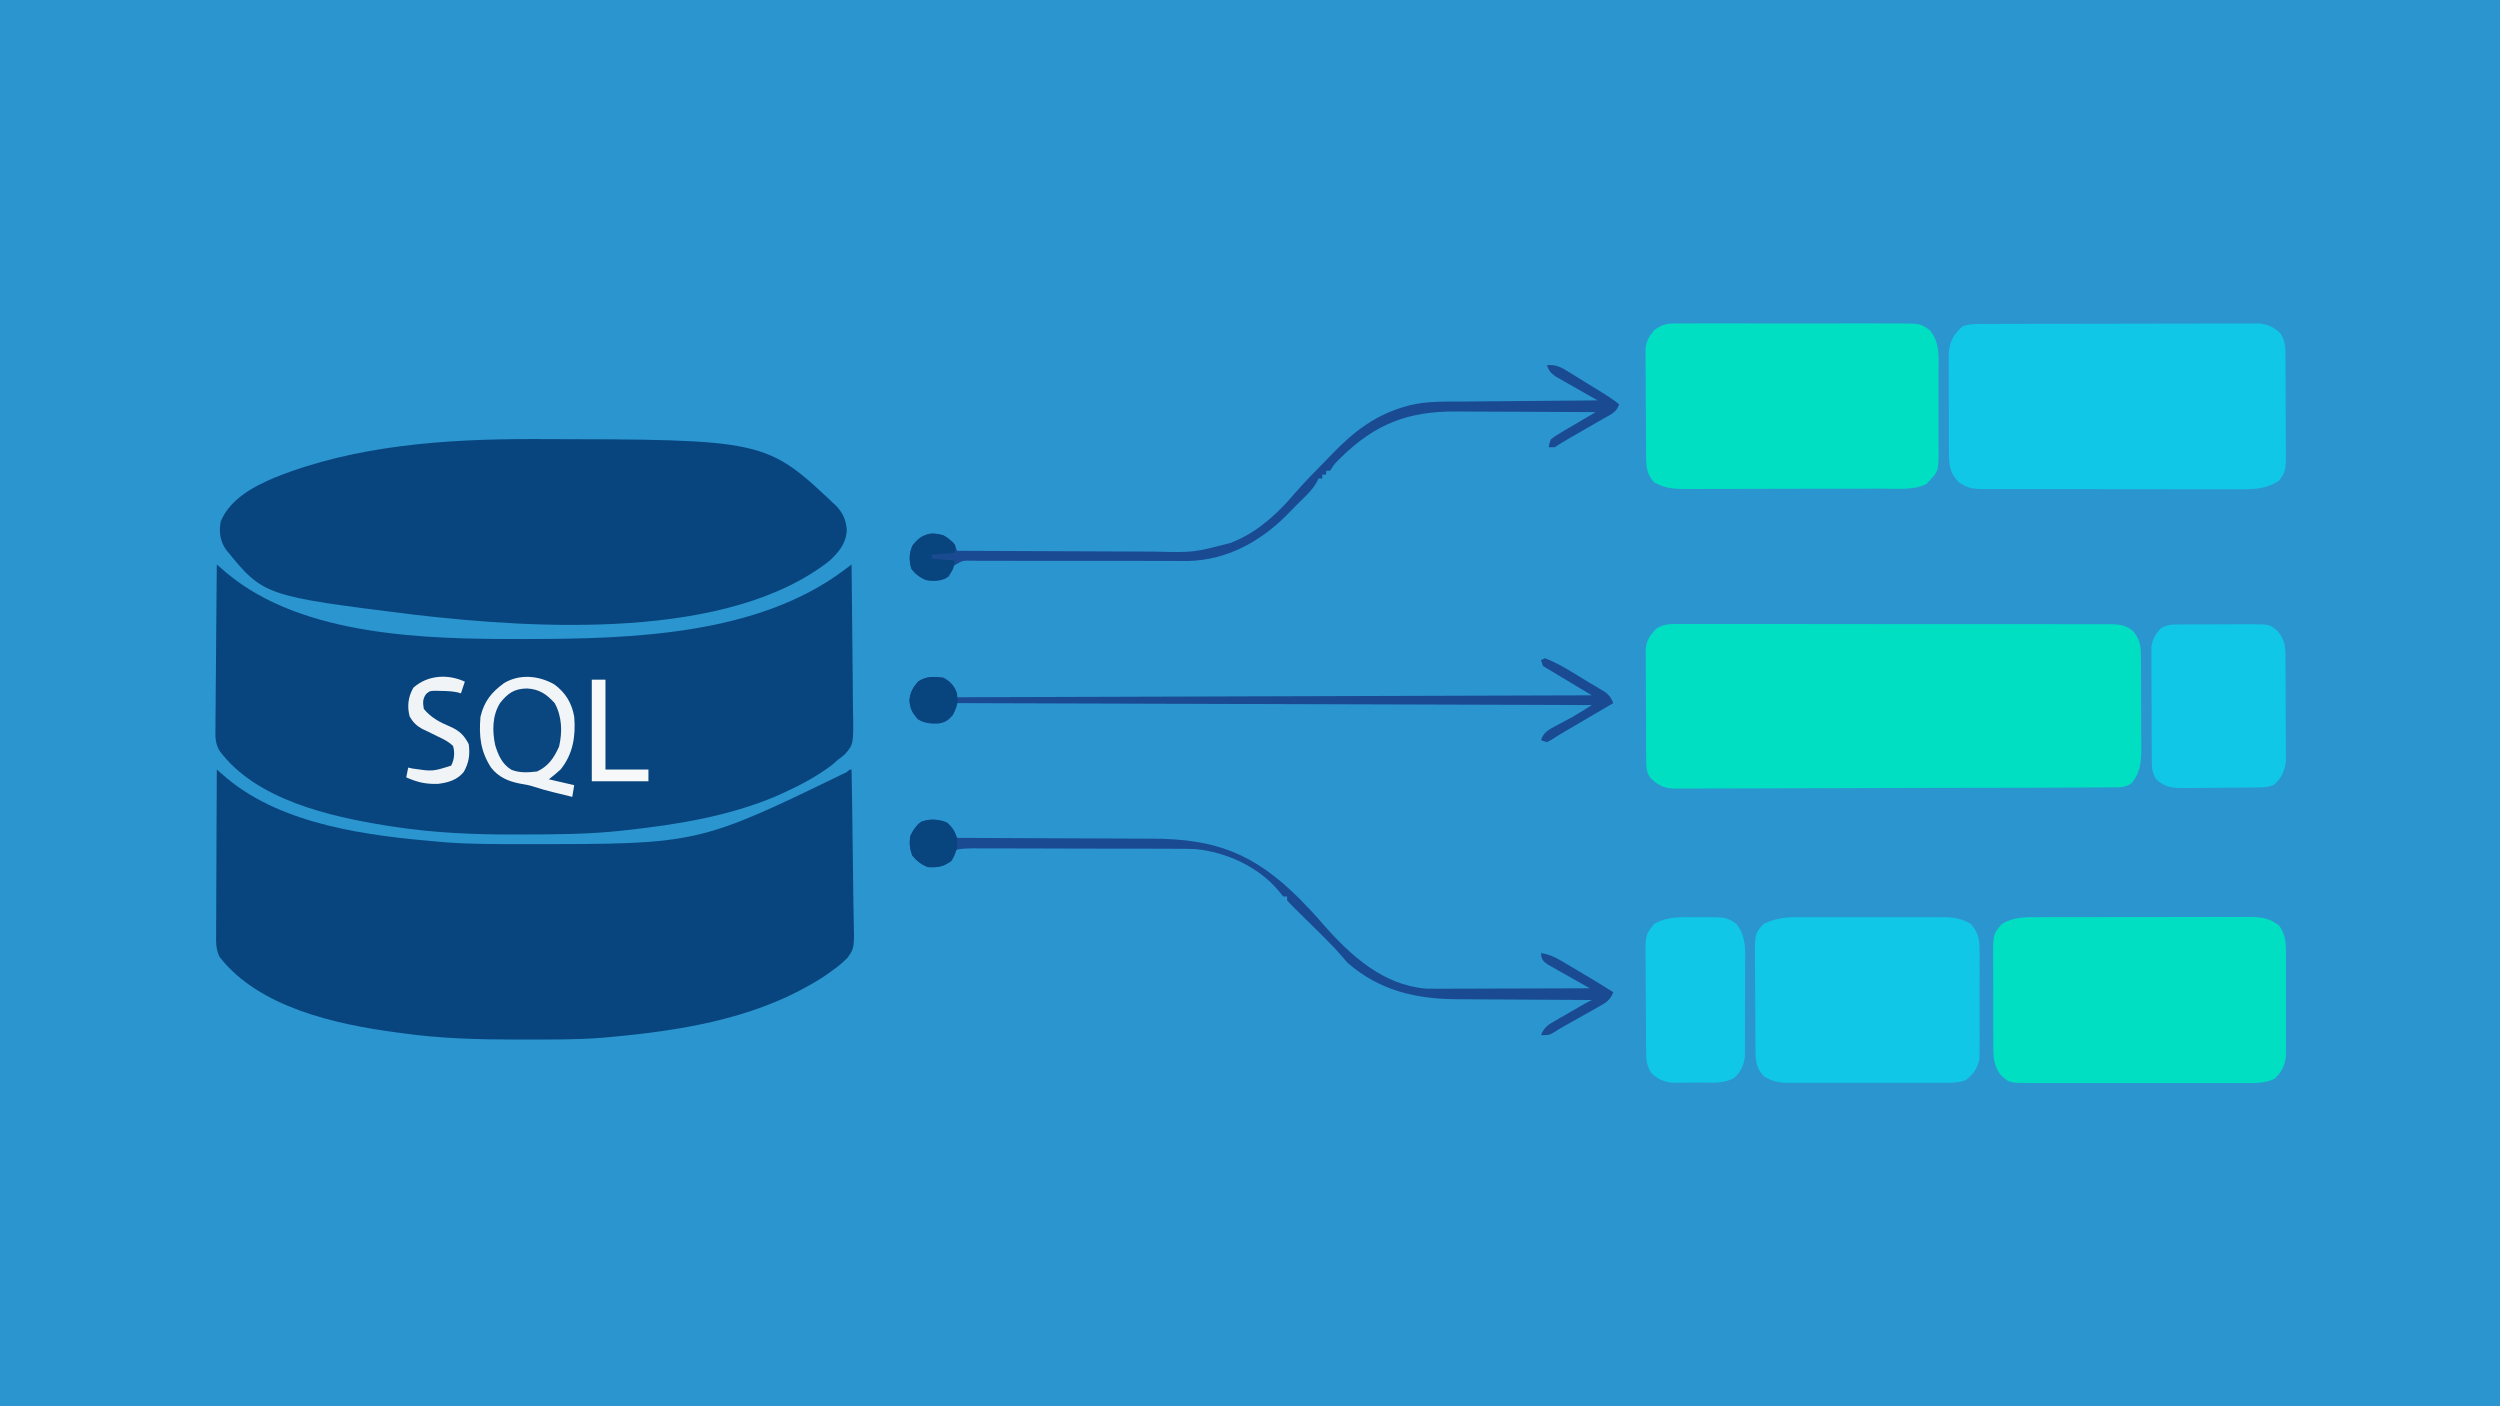 <?xml version="1.0" encoding="UTF-8"?>
<svg version="1.1" xmlns="http://www.w3.org/2000/svg" width="1280" height="720">
<rect width="100%" height="100%" fill="#333333" stroke="none"/>
<path d="M0 0 C422.4 0 844.8 0 1280 0 C1280 237.6 1280 475.2 1280 720 C857.6 720 435.2 720 0 720 C0 482.4 0 244.8 0 0 Z " fill="#2B95D0" transform="translate(0,0)"/>
<path d="M0 0 C0.706 0.613 0.706 0.613 1.426 1.239 C2.36 2.046 2.36 2.046 3.312 2.869 C3.927 3.402 4.542 3.935 5.176 4.483 C34.184 28.6 77.875 33.936 114 37 C115.136 37.096 116.273 37.193 117.444 37.292 C130.324 38.239 143.216 38.199 156.125 38.188 C157.325 38.187 158.525 38.186 159.762 38.186 C246.548 38.219 246.548 38.219 322.504 1.32 C324 0 324 0 325 0 C325.232 11.953 325.41 23.905 325.518 35.859 C325.57 41.411 325.641 46.961 325.754 52.512 C325.863 57.874 325.923 63.235 325.949 68.598 C325.967 70.639 326.003 72.679 326.057 74.719 C326.485 91.509 326.485 91.509 322.856 96.433 C320.364 98.976 317.942 101.005 315 103 C314.235 103.565 313.469 104.13 312.681 104.712 C310.698 106.142 308.673 107.393 306.562 108.625 C305.794 109.081 305.025 109.537 304.233 110.007 C273.106 127.99 236.317 133.815 201 137 C199.977 137.096 198.954 137.191 197.9 137.29 C184.483 138.369 171.014 138.243 157.562 138.25 C156.247 138.251 154.931 138.252 153.575 138.253 C133.863 138.252 114.538 137.752 95 135 C93.941 134.861 92.882 134.722 91.791 134.578 C61.05 130.462 21.58 121.892 1.393 95.933 C-0.542 91.859 -0.397 88.35 -0.341 83.895 C-0.341 82.987 -0.341 82.08 -0.342 81.144 C-0.34 78.152 -0.316 75.16 -0.293 72.168 C-0.287 70.09 -0.283 68.012 -0.28 65.934 C-0.269 60.471 -0.239 55.008 -0.206 49.545 C-0.175 43.968 -0.162 38.391 -0.146 32.814 C-0.114 21.876 -0.063 10.938 0 0 Z " fill="#08457E" transform="translate(111,394)"/>
<path d="M0 0 C0.472 0.409 0.943 0.819 1.429 1.24 C2.053 1.779 2.677 2.317 3.319 2.872 C4.243 3.671 4.243 3.671 5.186 4.487 C44.246 37.071 107.892 38.242 156.125 38.188 C157.128 38.187 158.131 38.186 159.164 38.186 C212.295 38.099 276.971 36.164 321.189 2.869 C322.262 2.062 322.262 2.062 323.356 1.239 C323.899 0.83 324.441 0.421 325 0 C325.162 11.857 325.287 23.714 325.363 35.571 C325.399 41.078 325.449 46.584 325.528 52.09 C325.604 57.407 325.646 62.723 325.664 68.04 C325.677 70.066 325.702 72.091 325.74 74.116 C326.061 91.99 326.061 91.99 321.629 97.152 C319.775 98.744 319.775 98.744 318 100 C317.094 100.815 316.188 101.629 315.254 102.469 C307.313 108.462 299.049 112.918 290 117 C288.818 117.535 287.636 118.07 286.418 118.621 C262.342 128.841 235.853 133.184 210 136 C208.615 136.159 208.615 136.159 207.203 136.321 C190.319 138.178 173.402 138.209 156.438 138.25 C154.771 138.258 154.771 138.258 153.071 138.266 C132.112 138.343 111.115 137.459 90.375 134.25 C89.272 134.082 88.169 133.913 87.033 133.74 C57.879 129.062 19.94 120.526 1.297 95.277 C-0.891 91.436 -0.792 87.887 -0.681 83.555 C-0.682 82.646 -0.683 81.738 -0.684 80.802 C-0.68 77.826 -0.633 74.851 -0.586 71.875 C-0.575 69.801 -0.566 67.728 -0.56 65.654 C-0.537 60.215 -0.479 54.778 -0.412 49.339 C-0.35 43.782 -0.323 38.225 -0.293 32.668 C-0.229 21.778 -0.126 10.889 0 0 Z " fill="#08457E" transform="translate(111,289)"/>
<path d="M0 0 C0.958 0.001 1.917 0.001 2.904 0.002 C119.949 0.201 119.949 0.201 155.934 34.254 C159.482 38.031 160.889 41.402 161.312 46.5 C161.016 53.293 157.366 57.752 152.535 62.25 C100.488 103.31 1.906 97.096 -60.117 89.922 C-137.262 80.299 -137.262 80.299 -156.613 56.512 C-159.676 51.933 -160.155 47.484 -159.25 42.188 C-154.46 30.613 -142.34 24.201 -131.297 19.582 C-90.186 3.132 -43.873 -0.052 0 0 Z " fill="#08457E" transform="translate(272.25,224.812)"/>
<path d="M0 0 C1.447 -0.008 1.447 -0.008 2.923 -0.017 C6.157 -0.03 9.391 -0.015 12.625 -0.001 C14.943 -0.004 17.261 -0.01 19.578 -0.017 C25.876 -0.031 32.173 -0.02 38.47 -0.003 C45.056 0.011 51.641 0.004 58.227 0.001 C69.286 -0.003 80.346 0.011 91.406 0.035 C102.784 0.059 114.162 0.066 125.54 0.055 C139.253 0.043 152.966 0.045 166.678 0.061 C171.916 0.067 177.153 0.066 182.391 0.062 C188.557 0.057 194.722 0.067 200.888 0.089 C203.153 0.094 205.418 0.095 207.684 0.09 C210.771 0.084 213.858 0.096 216.946 0.114 C217.846 0.108 218.746 0.102 219.674 0.095 C224.441 0.144 227.595 0.419 231.473 3.501 C235.084 7.629 235.6 11.043 235.634 16.422 C235.644 17.641 235.653 18.859 235.663 20.114 C235.67 22.093 235.67 22.093 235.676 24.111 C235.682 25.48 235.688 26.849 235.693 28.218 C235.704 31.089 235.71 33.961 235.713 36.832 C235.719 40.498 235.743 44.164 235.771 47.83 C235.79 50.66 235.795 53.489 235.796 56.319 C235.801 58.323 235.82 60.328 235.838 62.332 C235.82 69.707 235.727 75.434 230.973 81.376 C228.261 83.41 225.7 83.628 222.438 83.641 C221.614 83.647 220.79 83.652 219.941 83.658 C218.584 83.66 218.584 83.66 217.2 83.662 C216.238 83.667 215.277 83.672 214.287 83.677 C211.051 83.693 207.815 83.702 204.579 83.71 C202.265 83.719 199.951 83.729 197.637 83.74 C190.025 83.771 182.413 83.791 174.801 83.81 C172.86 83.815 172.86 83.815 170.879 83.82 C158.679 83.851 146.478 83.877 134.277 83.894 C131.452 83.898 128.627 83.902 125.801 83.906 C125.099 83.907 124.397 83.908 123.673 83.909 C112.297 83.926 100.921 83.967 89.544 84.018 C77.863 84.07 66.182 84.099 54.501 84.106 C47.943 84.111 41.386 84.126 34.828 84.166 C28.658 84.203 22.49 84.211 16.321 84.198 C14.056 84.198 11.792 84.209 9.528 84.23 C6.436 84.258 3.346 84.248 0.254 84.229 C-0.642 84.246 -1.538 84.263 -2.461 84.28 C-8.119 84.195 -11.102 82.963 -15.242 79.081 C-17.934 75.771 -17.664 72.351 -17.688 68.273 C-17.698 66.988 -17.707 65.703 -17.717 64.379 C-17.722 62.975 -17.726 61.57 -17.73 60.165 C-17.736 58.724 -17.742 57.283 -17.747 55.842 C-17.758 52.821 -17.764 49.8 -17.767 46.779 C-17.773 42.913 -17.797 39.047 -17.825 35.181 C-17.844 32.204 -17.849 29.228 -17.851 26.251 C-17.854 24.826 -17.862 23.401 -17.875 21.976 C-17.892 19.98 -17.888 17.984 -17.884 15.988 C-17.887 14.853 -17.891 13.719 -17.895 12.55 C-17.349 8.027 -15.608 5.635 -12.511 2.386 C-8.31 -0.268 -4.875 -0.052 0 0 Z " fill="#00DFC2" transform="translate(860.527,319.499)"/>
<path d="M0 0 C1.274 -0.006 2.549 -0.011 3.862 -0.017 C5.277 -0.019 6.692 -0.02 8.108 -0.021 C9.596 -0.025 11.084 -0.03 12.572 -0.036 C16.618 -0.049 20.663 -0.055 24.709 -0.06 C27.237 -0.063 29.764 -0.067 32.292 -0.071 C40.2 -0.085 48.109 -0.095 56.018 -0.098 C65.147 -0.103 74.275 -0.12 83.404 -0.149 C90.46 -0.171 97.517 -0.181 104.574 -0.182 C108.788 -0.184 113.002 -0.189 117.217 -0.207 C121.182 -0.224 125.147 -0.226 129.112 -0.217 C130.566 -0.216 132.02 -0.221 133.473 -0.231 C135.461 -0.243 137.449 -0.236 139.437 -0.227 C141.104 -0.229 141.104 -0.229 142.805 -0.231 C147.276 0.304 150.683 1.788 153.722 5.14 C155.93 8.859 156.044 11.917 156.07 16.153 C156.08 17.392 156.089 18.63 156.099 19.906 C156.104 21.26 156.108 22.614 156.112 23.969 C156.118 25.36 156.124 26.751 156.13 28.143 C156.14 31.061 156.146 33.98 156.149 36.899 C156.155 40.625 156.179 44.352 156.207 48.078 C156.226 50.954 156.231 53.83 156.233 56.706 C156.236 58.079 156.244 59.452 156.257 60.825 C156.384 75.132 156.384 75.132 152.909 80.14 C145.713 84.94 138.86 84.705 130.434 84.642 C128.976 84.646 127.519 84.651 126.061 84.659 C122.121 84.672 118.181 84.661 114.241 84.645 C110.108 84.631 105.976 84.637 101.843 84.641 C94.905 84.644 87.968 84.63 81.03 84.607 C73.02 84.58 65.01 84.579 56.999 84.59 C49.278 84.601 41.558 84.595 33.837 84.581 C30.558 84.575 27.278 84.575 23.999 84.58 C20.135 84.585 16.272 84.574 12.408 84.553 C10.994 84.547 9.579 84.547 8.165 84.552 C-5.251 84.593 -5.251 84.593 -11.091 81.14 C-15.701 76.409 -16.213 72.693 -16.236 66.274 C-16.243 65.092 -16.249 63.911 -16.255 62.693 C-16.257 61.42 -16.258 60.147 -16.259 58.836 C-16.262 57.524 -16.266 56.212 -16.269 54.86 C-16.275 52.085 -16.277 49.309 -16.276 46.534 C-16.276 42.987 -16.29 39.441 -16.307 35.895 C-16.321 32.5 -16.32 29.106 -16.321 25.711 C-16.329 24.442 -16.336 23.173 -16.343 21.866 C-16.34 20.678 -16.337 19.49 -16.334 18.266 C-16.336 16.705 -16.336 16.705 -16.338 15.113 C-15.816 8.832 -13.874 5.224 -9.091 1.14 C-5.826 0.052 -3.436 0.009 0 0 Z " fill="#10C7E7" transform="translate(1014.091,165.86)"/>
<path d="M0 0 C1.857 -0.01 1.857 -0.01 3.752 -0.021 C7.133 -0.036 10.512 -0.038 13.893 -0.032 C16.721 -0.029 19.549 -0.035 22.377 -0.041 C29.05 -0.055 35.724 -0.053 42.397 -0.042 C49.27 -0.031 56.143 -0.045 63.016 -0.071 C68.929 -0.094 74.843 -0.1 80.756 -0.094 C84.283 -0.091 87.809 -0.093 91.335 -0.111 C95.268 -0.129 99.2 -0.115 103.133 -0.098 C104.294 -0.107 105.454 -0.117 106.65 -0.127 C113.132 -0.068 117.436 0.273 122.566 4.404 C125.371 8.577 125.944 11.894 125.955 16.865 C125.964 18.126 125.974 19.388 125.983 20.688 C125.978 22.052 125.972 23.415 125.965 24.779 C125.967 26.191 125.97 27.603 125.974 29.015 C125.978 31.967 125.972 34.919 125.958 37.871 C125.94 41.644 125.95 45.416 125.968 49.188 C125.979 52.102 125.976 55.015 125.968 57.929 C125.966 59.319 125.968 60.71 125.975 62.101 C125.983 64.048 125.969 65.996 125.955 67.943 C125.952 69.049 125.95 70.154 125.947 71.293 C125.339 76.259 123.739 79.259 120.167 82.747 C114.797 85.219 109.801 84.961 103.955 84.922 C102.686 84.929 101.417 84.936 100.11 84.943 C96.641 84.961 93.172 84.954 89.703 84.941 C86.066 84.931 82.43 84.941 78.793 84.947 C72.687 84.954 66.58 84.945 60.474 84.926 C53.422 84.904 46.371 84.911 39.319 84.933 C33.256 84.951 27.193 84.954 21.13 84.943 C17.513 84.937 13.896 84.936 10.278 84.949 C6.244 84.963 2.211 84.944 -1.822 84.922 C-3.613 84.934 -3.613 84.934 -5.44 84.946 C-15.891 84.839 -15.891 84.839 -20.434 80.404 C-23.165 76.2 -23.813 72.925 -23.838 67.959 C-23.85 66.701 -23.863 65.442 -23.876 64.146 C-23.874 62.785 -23.871 61.425 -23.867 60.064 C-23.872 58.655 -23.877 57.245 -23.883 55.836 C-23.892 52.888 -23.89 49.94 -23.88 46.992 C-23.868 43.228 -23.888 39.465 -23.918 35.702 C-23.936 32.793 -23.936 29.884 -23.93 26.974 C-23.93 25.587 -23.936 24.2 -23.948 22.813 C-24.057 8.75 -24.057 8.75 -19.434 3.404 C-13.121 -0.218 -7.15 -0.028 0 0 Z " fill="#00DFC2" transform="translate(1044.434,469.596)"/>
<path d="M0 0 C1.092 -0.008 2.184 -0.017 3.309 -0.026 C4.497 -0.02 5.686 -0.013 6.91 -0.007 C8.169 -0.012 9.428 -0.018 10.725 -0.023 C14.171 -0.037 17.618 -0.032 21.064 -0.022 C24.675 -0.014 28.287 -0.021 31.898 -0.026 C37.963 -0.032 44.028 -0.024 50.093 -0.01 C57.098 0.006 64.102 0.001 71.107 -0.016 C77.127 -0.029 83.148 -0.031 89.168 -0.023 C92.761 -0.019 96.354 -0.018 99.947 -0.028 C103.954 -0.038 107.961 -0.024 111.968 -0.007 C113.155 -0.013 114.341 -0.019 115.563 -0.026 C125.737 0.053 125.737 0.053 130.504 3.381 C135.835 9.716 135.089 16.922 135.035 24.854 C135.038 26.264 135.042 27.675 135.047 29.085 C135.053 32.031 135.044 34.977 135.025 37.923 C135.002 41.688 135.016 45.452 135.04 49.217 C135.054 52.126 135.049 55.035 135.039 57.945 C135.036 59.332 135.04 60.72 135.049 62.108 C135.119 75.443 135.119 75.443 130.504 80.381 C129.947 80.979 129.39 81.577 128.816 82.193 C122.178 85.602 112.785 84.535 105.486 84.542 C104.315 84.547 103.145 84.552 101.94 84.557 C98.094 84.572 94.248 84.579 90.402 84.584 C88.398 84.588 86.393 84.593 84.389 84.597 C78.812 84.609 73.236 84.616 67.659 84.62 C60.467 84.624 53.276 84.642 46.084 84.671 C40.506 84.692 34.928 84.703 29.349 84.704 C26.025 84.705 22.702 84.712 19.378 84.729 C15.673 84.746 11.968 84.744 8.263 84.737 C7.171 84.747 6.079 84.756 4.954 84.765 C-0.977 84.733 -5.277 84.283 -10.496 81.381 C-14.3 77.324 -14.626 73.572 -14.673 68.169 C-14.686 66.887 -14.699 65.605 -14.712 64.285 C-14.72 62.883 -14.728 61.482 -14.734 60.08 C-14.739 59.373 -14.743 58.666 -14.747 57.938 C-14.768 54.196 -14.782 50.455 -14.791 46.713 C-14.802 42.856 -14.837 39 -14.877 35.143 C-14.903 32.17 -14.911 29.198 -14.915 26.225 C-14.92 24.804 -14.931 23.383 -14.95 21.961 C-14.974 19.968 -14.971 17.975 -14.966 15.981 C-14.975 14.283 -14.975 14.283 -14.984 12.55 C-14.371 8.567 -13.046 6.48 -10.496 3.381 C-6.89 0.794 -4.416 0.005 0 0 Z " fill="#00DFC2" transform="translate(857.496,165.619)"/>
<path d="M0 0 C1.316 -0.008 1.316 -0.008 2.659 -0.016 C5.537 -0.029 8.413 -0.02 11.291 -0.01 C13.303 -0.012 15.315 -0.015 17.327 -0.019 C21.534 -0.023 25.741 -0.017 29.948 -0.003 C35.33 0.014 40.712 0.004 46.094 -0.014 C50.246 -0.025 54.397 -0.021 58.548 -0.013 C60.532 -0.011 62.517 -0.014 64.501 -0.021 C67.277 -0.028 70.052 -0.017 72.828 0 C73.641 -0.006 74.454 -0.012 75.292 -0.018 C80.425 0.038 84.309 0.751 88.849 3.388 C92.466 7.557 93.352 10.576 93.367 16.033 C93.38 17.334 93.392 18.636 93.405 19.977 C93.398 21.385 93.39 22.793 93.381 24.201 C93.383 25.657 93.387 27.114 93.392 28.571 C93.398 31.617 93.39 34.663 93.371 37.709 C93.348 41.603 93.361 45.496 93.385 49.39 C93.4 52.396 93.395 55.402 93.385 58.409 C93.382 59.844 93.385 61.279 93.395 62.714 C93.405 64.724 93.386 66.734 93.367 68.744 C93.364 69.885 93.361 71.026 93.357 72.201 C92.579 77.083 90.403 80.067 86.674 83.239 C82.638 84.881 78.975 84.807 74.656 84.776 C73.739 84.782 72.821 84.787 71.875 84.792 C68.847 84.805 65.819 84.797 62.791 84.787 C60.682 84.789 58.574 84.792 56.466 84.795 C52.048 84.8 47.631 84.793 43.213 84.779 C37.556 84.762 31.9 84.772 26.242 84.79 C21.889 84.801 17.535 84.797 13.181 84.79 C11.096 84.788 9.01 84.79 6.925 84.797 C4.007 84.805 1.09 84.793 -1.828 84.776 C-2.687 84.782 -3.546 84.789 -4.431 84.795 C-9.415 84.742 -12.821 84.127 -17.151 81.388 C-20.869 77.285 -21.28 73.688 -21.328 68.284 C-21.34 67.025 -21.353 65.767 -21.367 64.47 C-21.375 63.094 -21.382 61.718 -21.389 60.341 C-21.393 59.647 -21.397 58.952 -21.401 58.236 C-21.422 54.559 -21.436 50.881 -21.446 47.203 C-21.457 43.415 -21.491 39.629 -21.531 35.841 C-21.557 32.919 -21.565 29.997 -21.569 27.075 C-21.574 25.68 -21.586 24.284 -21.604 22.889 C-21.783 8.588 -21.783 8.588 -17.151 3.388 C-11.259 0.676 -6.432 -0.048 0 0 Z " fill="#10C7E7" transform="translate(920.151,469.612)"/>
<path d="M0 0 C1.507 -0.014 1.507 -0.014 3.044 -0.029 C4.124 -0.028 5.203 -0.027 6.315 -0.026 C7.429 -0.03 8.544 -0.035 9.692 -0.039 C12.048 -0.045 14.404 -0.045 16.76 -0.041 C20.364 -0.038 23.967 -0.061 27.571 -0.087 C29.86 -0.089 32.15 -0.09 34.44 -0.089 C36.056 -0.102 36.056 -0.102 37.704 -0.117 C47.011 -0.059 47.011 -0.059 50.944 3.275 C54.585 7.437 55.071 10.881 55.105 16.303 C55.114 17.545 55.124 18.787 55.134 20.066 C55.139 21.423 55.143 22.781 55.147 24.138 C55.152 25.532 55.158 26.926 55.164 28.319 C55.175 31.242 55.18 34.165 55.184 37.088 C55.189 40.824 55.213 44.559 55.242 48.295 C55.26 51.175 55.266 54.055 55.267 56.935 C55.27 58.311 55.278 59.688 55.291 61.065 C55.309 62.996 55.305 64.927 55.3 66.858 C55.306 68.503 55.306 68.503 55.311 70.182 C54.741 74.983 52.784 79.234 48.944 82.275 C46.016 83.251 44.069 83.418 41.017 83.452 C39.514 83.471 39.514 83.471 37.982 83.491 C36.901 83.498 35.819 83.505 34.705 83.513 C33.035 83.525 33.035 83.525 31.331 83.537 C28.973 83.551 26.615 83.562 24.257 83.57 C20.656 83.587 17.055 83.631 13.453 83.675 C11.162 83.685 8.871 83.694 6.58 83.7 C5.505 83.718 4.43 83.735 3.322 83.753 C-2.761 83.736 -6.512 83.489 -11.056 79.275 C-13.315 75.818 -13.32 72.838 -13.347 68.765 C-13.354 68.121 -13.36 67.477 -13.367 66.813 C-13.386 64.688 -13.39 62.563 -13.392 60.439 C-13.399 58.957 -13.405 57.475 -13.413 55.993 C-13.424 52.887 -13.428 49.782 -13.427 46.677 C-13.427 42.707 -13.454 38.737 -13.489 34.767 C-13.511 31.706 -13.515 28.645 -13.514 25.584 C-13.516 24.121 -13.525 22.658 -13.54 21.195 C-13.56 19.144 -13.554 17.094 -13.542 15.043 C-13.545 13.878 -13.548 12.713 -13.551 11.513 C-12.941 7.517 -11.609 5.382 -9.056 2.275 C-6.077 0.183 -3.593 0.019 0 0 Z " fill="#10C7E7" transform="translate(1115.056,319.725)"/>
<path d="M0 0 C1.193 -0.012 2.386 -0.023 3.615 -0.035 C15.312 0.004 15.312 0.004 20.438 3.375 C25.616 9.912 25.006 16.818 24.934 24.848 C24.934 26.258 24.935 27.669 24.938 29.079 C24.939 32.025 24.927 34.971 24.904 37.917 C24.876 41.682 24.878 45.446 24.891 49.211 C24.898 52.12 24.89 55.029 24.878 57.939 C24.873 59.326 24.873 60.714 24.877 62.102 C24.88 64.045 24.861 65.987 24.842 67.93 C24.836 69.032 24.831 70.135 24.825 71.271 C24.268 75.734 22.788 79.151 19.438 82.188 C14.001 85.415 7.849 84.598 1.723 84.615 C-0.357 84.625 -2.437 84.656 -4.518 84.688 C-5.852 84.694 -7.186 84.699 -8.52 84.703 C-9.726 84.712 -10.932 84.722 -12.175 84.731 C-16.804 84.244 -20.228 82.848 -23.375 79.375 C-25.597 75.633 -25.702 72.535 -25.74 68.271 C-25.752 67.012 -25.765 65.753 -25.778 64.457 C-25.787 63.081 -25.794 61.704 -25.801 60.328 C-25.805 59.634 -25.809 58.939 -25.813 58.223 C-25.834 54.545 -25.848 50.867 -25.858 47.189 C-25.869 43.402 -25.903 39.615 -25.943 35.828 C-25.969 32.906 -25.977 29.984 -25.981 27.062 C-25.986 25.667 -25.997 24.271 -26.016 22.876 C-26.188 9.106 -26.188 9.106 -21.562 3.375 C-14.739 -0.464 -7.674 -0.075 0 0 Z " fill="#10C7E7" transform="translate(868.562,469.625)"/>
<path d="M0 0 C2.682 2.299 3.69 4.708 5.188 7.875 C5.812 7.876 6.436 7.878 7.079 7.879 C22.34 7.917 37.601 7.976 52.861 8.059 C60.242 8.099 67.622 8.131 75.002 8.146 C81.442 8.159 87.882 8.186 94.322 8.23 C97.725 8.252 101.128 8.268 104.532 8.267 C137.483 8.288 157.166 15.7 180.681 39.177 C184.764 43.303 188.676 47.521 192.469 51.915 C206.494 67.918 223.114 83.214 245.382 85.057 C247.625 85.118 249.86 85.123 252.104 85.102 C252.944 85.102 253.784 85.103 254.65 85.103 C257.393 85.102 260.136 85.086 262.879 85.07 C264.794 85.067 266.709 85.064 268.625 85.062 C273.64 85.054 278.656 85.035 283.672 85.012 C288.8 84.992 293.928 84.983 299.057 84.973 C309.1 84.951 319.144 84.917 329.188 84.875 C328.105 84.27 328.105 84.27 327 83.653 C323.742 81.824 320.496 79.975 317.25 78.125 C316.114 77.491 314.977 76.857 313.807 76.203 C312.727 75.584 311.647 74.966 310.535 74.328 C309.035 73.48 309.035 73.48 307.504 72.614 C305.188 70.875 305.188 70.875 304.353 68.659 C304.299 68.07 304.244 67.482 304.188 66.875 C308.25 67.465 311.123 68.775 314.645 70.859 C315.675 71.465 316.706 72.071 317.768 72.695 C319.368 73.651 319.368 73.651 321 74.625 C322.055 75.246 323.11 75.868 324.197 76.508 C329.913 79.884 335.577 83.328 341.188 86.875 C339.682 91.033 337.253 92.321 333.48 94.441 C332.336 95.092 331.192 95.742 330.014 96.412 C328.801 97.088 327.588 97.763 326.375 98.438 C325.173 99.116 323.972 99.795 322.771 100.475 C320.554 101.728 318.334 102.978 316.11 104.221 C314.226 105.287 312.37 106.408 310.556 107.59 C308.188 108.875 308.188 108.875 304.188 108.875 C305.664 105.03 307.603 103.704 311.125 101.676 C312.102 101.107 313.079 100.538 314.086 99.951 C315.109 99.369 316.133 98.787 317.188 98.188 C318.211 97.594 319.235 97 320.289 96.389 C327.48 92.229 327.48 92.229 330.188 90.875 C328.625 90.87 328.625 90.87 327.03 90.864 C317.146 90.827 307.262 90.769 297.377 90.691 C292.298 90.652 287.218 90.62 282.138 90.604 C277.223 90.589 272.308 90.554 267.393 90.507 C265.531 90.492 263.668 90.484 261.806 90.483 C240.556 90.464 221.715 86.249 205.188 71.875 C204.156 70.728 203.142 69.564 202.141 68.391 C199.005 64.72 195.685 61.304 192.254 57.914 C191.727 57.393 191.2 56.872 190.658 56.335 C188.461 54.166 186.261 52.001 184.057 49.84 C182.431 48.244 180.811 46.642 179.191 45.039 C178.437 44.305 178.437 44.305 177.667 43.556 C176.469 42.366 175.323 41.125 174.188 39.875 C174.188 39.215 174.188 38.555 174.188 37.875 C173.528 37.875 172.868 37.875 172.188 37.875 C171.383 36.885 170.579 35.895 169.75 34.875 C159.505 22.625 142.873 15.052 127.106 13.589 C123.867 13.475 120.639 13.447 117.398 13.455 C116.182 13.447 114.966 13.438 113.713 13.429 C110.418 13.41 107.123 13.404 103.828 13.406 C101.069 13.406 98.31 13.398 95.551 13.389 C89.048 13.37 82.545 13.367 76.041 13.374 C69.337 13.381 62.633 13.358 55.929 13.321 C50.156 13.29 44.384 13.279 38.611 13.283 C35.17 13.285 31.729 13.279 28.287 13.255 C24.462 13.228 20.638 13.242 16.812 13.26 C15.673 13.247 14.534 13.233 13.36 13.22 C10.544 13.25 7.945 13.304 5.188 13.875 C2.922 16.132 2.922 16.132 2.188 18.875 C-0.051 21.658 -1.652 22.352 -5.188 22.75 C-9.312 23.085 -11.538 22.572 -14.812 19.875 C-18.057 17.094 -18.72 14.857 -19.125 10.562 C-18.753 6.173 -17.619 4.227 -14.812 0.875 C-10.576 -2.453 -4.746 -1.898 0 0 Z " fill="#1A4A91" transform="translate(484.812,421.125)"/>
<path d="M0 0 C4.81 -0.518 7.429 1.114 11.473 3.613 C12.078 3.983 12.683 4.354 13.306 4.735 C15.231 5.917 17.147 7.115 19.062 8.312 C20.354 9.107 21.647 9.901 22.939 10.693 C33.034 16.91 33.034 16.91 37 20 C35.662 24.013 33.164 24.964 29.664 26.941 C29.029 27.31 28.394 27.678 27.739 28.058 C25.706 29.234 23.666 30.399 21.625 31.562 C19.593 32.733 17.562 33.905 15.532 35.078 C14.268 35.807 13.003 36.534 11.736 37.258 C9.097 38.77 6.532 40.312 4 42 C3.01 42 2.02 42 1 42 C1.179 40.216 1.179 40.216 2 38 C4.225 36.261 4.225 36.261 7.129 34.547 C8.163 33.928 9.198 33.309 10.264 32.672 C11.352 32.038 12.441 31.403 13.562 30.75 C14.655 30.1 15.747 29.451 16.873 28.781 C19.576 27.176 22.285 25.583 25 24 C13.603 23.93 2.206 23.877 -9.191 23.845 C-14.484 23.829 -19.777 23.808 -25.07 23.774 C-30.186 23.741 -35.301 23.723 -40.417 23.715 C-42.361 23.71 -44.305 23.699 -46.249 23.683 C-70.873 23.485 -87.817 29.931 -105.562 47.375 C-108.673 50.407 -108.673 50.407 -111 54 C-111.66 54 -112.32 54 -113 54 C-113 54.66 -113 55.32 -113 56 C-113.66 56 -114.32 56 -115 56 C-115 56.66 -115 57.32 -115 58 C-115.66 58 -116.32 58 -117 58 C-117.232 58.554 -117.463 59.108 -117.702 59.679 C-120.31 64.343 -124.511 67.923 -128.263 71.689 C-129.782 73.219 -131.281 74.767 -132.779 76.316 C-146.469 90.236 -163.971 99.868 -183.883 100.231 C-186.074 100.234 -188.264 100.225 -190.455 100.208 C-192.261 100.206 -192.261 100.206 -194.105 100.204 C-196.703 100.201 -199.301 100.194 -201.899 100.183 C-206.009 100.165 -210.119 100.169 -214.23 100.176 C-225.91 100.195 -237.589 100.202 -249.269 100.155 C-255.736 100.128 -262.203 100.127 -268.67 100.154 C-272.087 100.167 -275.502 100.167 -278.918 100.136 C-282.72 100.107 -286.52 100.121 -290.322 100.145 C-291.451 100.126 -292.581 100.107 -293.744 100.088 C-299.145 99.951 -299.145 99.951 -303.544 102.565 C-304.8 104.675 -304.8 104.675 -306 108 C-308.933 110.41 -312.228 110.418 -315.969 110.32 C-320.061 109.675 -322.919 107.424 -325.375 104.188 C-326.599 99.904 -326.599 96.318 -324.75 92.25 C-321.953 88.654 -320.087 87.282 -315.625 86.125 C-310.743 85.957 -307.903 87.425 -304.188 90.5 C-303 92 -303 92 -302 95 C-285.813 95.094 -269.627 95.164 -253.44 95.207 C-245.923 95.228 -238.406 95.256 -230.889 95.302 C-224.331 95.342 -217.773 95.367 -211.215 95.376 C-207.748 95.382 -204.282 95.394 -200.815 95.423 C-180.994 95.912 -180.994 95.912 -162 91 C-160.924 90.544 -159.849 90.089 -158.741 89.619 C-146.983 84.373 -137.408 75.387 -129.145 65.66 C-124.074 59.855 -118.691 54.357 -113.278 48.873 C-112.057 47.631 -110.843 46.382 -109.635 45.127 C-98.77 33.847 -87.422 25.21 -72 21 C-71.42 20.835 -70.839 20.67 -70.241 20.5 C-60.914 18.237 -51.309 18.644 -41.773 18.586 C-39.815 18.567 -37.856 18.548 -35.897 18.527 C-30.772 18.476 -25.646 18.436 -20.52 18.399 C-15.278 18.359 -10.035 18.308 -4.793 18.258 C5.471 18.161 15.736 18.077 26 18 C24.925 17.395 24.925 17.395 23.829 16.778 C20.588 14.947 17.356 13.099 14.125 11.25 C12.433 10.299 12.433 10.299 10.707 9.328 C9.631 8.709 8.554 8.091 7.445 7.453 C6.45 6.888 5.455 6.322 4.43 5.739 C1.947 3.962 1.044 2.824 0 0 Z " fill="#1A4A91" transform="translate(792,187)"/>
<path d="M0 0 C7.741 2.952 14.938 7.788 22 12.062 C23.035 12.674 24.07 13.286 25.137 13.916 C26.616 14.81 26.616 14.81 28.125 15.723 C29.459 16.523 29.459 16.523 30.82 17.34 C33.106 19.081 33.974 20.351 35 23 C34.148 23.499 33.295 23.999 32.417 24.513 C29.24 26.374 26.062 28.236 22.885 30.098 C21.512 30.903 20.14 31.707 18.767 32.51 C16.789 33.67 14.81 34.829 12.832 35.988 C12.223 36.345 11.615 36.701 10.988 37.068 C8.373 38.601 5.789 40.139 3.26 41.813 C2.515 42.205 1.769 42.596 1 43 C0.01 42.67 -0.98 42.34 -2 42 C-0.75 37.886 1.915 36.634 5.473 34.693 C6.538 34.134 6.538 34.134 7.625 33.562 C9.014 32.816 10.402 32.067 11.789 31.316 C12.405 30.991 13.02 30.666 13.655 30.33 C17.171 28.336 20.572 26.143 24 24 C-83.25 23.67 -190.5 23.34 -301 23 C-301.66 24.98 -302.32 26.96 -303 29 C-305.258 31.682 -306.895 32.822 -310.375 33.383 C-314.637 33.573 -317.268 33.427 -321 31.25 C-323.979 27.899 -324.875 26.128 -325.375 21.625 C-324.931 17.329 -323.704 15.322 -321 12 C-316.748 9.166 -312.99 9.362 -308 10 C-302.985 12.716 -302.915 14.254 -301 20 C-193.75 19.67 -86.5 19.34 24 19 C15.75 14.05 7.5 9.1 -1 4 C-1.33 3.01 -1.66 2.02 -2 1 C-1.34 0.67 -0.68 0.34 0 0 Z " fill="#1A4A91" transform="translate(791,337)"/>
<path d="M0 0 C5.567 2.733 8.988 6.42 11.25 12.188 C12.951 20.832 12.51 28.245 8 36 C5.118 39.206 1.941 41.868 -2.461 42.168 C-3.423 42.174 -4.384 42.181 -5.375 42.188 C-6.331 42.202 -7.288 42.216 -8.273 42.23 C-11.834 41.929 -13.94 41.11 -16.414 38.52 C-21.656 31.13 -22.787 23.944 -22 15 C-20.954 9.064 -18.051 5.057 -13.383 1.293 C-9.012 -1.079 -4.795 -0.925 0 0 Z " fill="#0A467F" transform="translate(275,353)"/>
<path d="M0 0 C5.738 4.161 9.048 9.638 10.23 16.617 C11.067 26.478 9.62 35.767 3.23 43.617 C1.298 45.407 -0.681 47.003 -2.77 48.617 C3.665 50.102 3.665 50.102 10.23 51.617 C9.9 53.597 9.57 55.577 9.23 57.617 C6.688 56.995 4.147 56.37 1.605 55.742 C0.893 55.568 0.18 55.394 -0.555 55.215 C-3.751 54.423 -6.864 53.586 -9.988 52.535 C-12.57 51.683 -14.963 51.205 -17.645 50.805 C-23.613 49.629 -28.449 47.534 -32.305 42.688 C-37.79 34.212 -38.595 26.55 -37.77 16.617 C-35.879 8.696 -32.234 4.162 -25.707 -0.633 C-17.635 -5.442 -7.997 -4.501 0 0 Z M-27.77 9.617 C-31.76 16.034 -31.771 23.924 -30.23 31.145 C-28.684 36.253 -26.696 40.813 -21.977 43.723 C-17.728 45.445 -13.263 45.139 -8.77 44.617 C-2.911 41.848 -0.152 37.659 2.48 31.867 C4.209 24.377 3.997 16.47 0.23 9.617 C-3.937 5.026 -7.657 2.465 -13.895 2.117 C-20.417 2.186 -23.822 4.547 -27.77 9.617 Z " fill="#F2F5F8" transform="translate(283.77,350.383)"/>
<path d="M0 0 C-0.66 1.98 -1.32 3.96 -2 6 C-2.535 5.84 -3.07 5.68 -3.621 5.516 C-6.473 4.897 -9.145 4.793 -12.062 4.75 C-13.105 4.724 -14.148 4.698 -15.223 4.672 C-17.999 4.771 -17.999 4.771 -19.84 6.336 C-21.709 9.017 -21.508 10.823 -21 14 C-17.037 18.704 -12.666 20.846 -7.084 23.229 C-2.518 25.326 -0.34 27.577 2 32 C2.694 37.382 2.126 41.473 -0.555 46.234 C-3.958 50.392 -8.567 51.699 -13.75 52.34 C-19.846 52.552 -24.464 51.507 -30 49 C-29.67 47.35 -29.34 45.7 -29 44 C-28.258 44.165 -27.515 44.33 -26.75 44.5 C-16.508 46.009 -16.508 46.009 -7 43 C-5.355 39.71 -5.084 36.514 -6 33 C-8.304 30.652 -11.049 29.397 -14 28 C-15.771 27.126 -17.542 26.251 -19.312 25.375 C-20.544 24.799 -20.544 24.799 -21.801 24.211 C-24.811 22.553 -26.516 20.822 -28.25 17.875 C-29.621 12.619 -29.046 7.85 -26.375 3.125 C-19.094 -3.389 -8.771 -4.032 0 0 Z " fill="#F1F4F7" transform="translate(238,349)"/>
<path d="M0 0 C2.31 0 4.62 0 7 0 C7 15.18 7 30.36 7 46 C14.26 46 21.52 46 29 46 C29 47.98 29 49.96 29 52 C19.43 52 9.86 52 0 52 C0 34.84 0 17.68 0 0 Z " fill="#F6F8FA" transform="translate(303,348)"/>
<path d="M0 0 C2.881 2.469 3.982 4.258 5.188 7.875 C5.472 12.621 4.838 15.899 2.188 19.875 C-1.762 22.508 -5.091 23.184 -9.812 22.875 C-13.079 21.455 -15.531 19.613 -17.812 16.875 C-19.019 13.256 -19.135 10.683 -18.812 6.875 C-17.199 3.821 -15.782 1.637 -13.062 -0.5 C-8.439 -1.784 -4.4 -1.76 0 0 Z " fill="#08457E" transform="translate(484.812,421.125)"/>
<path d="M0 0 C3.503 2.043 5.774 4.098 7 8 C7.48 12.321 7.292 14.467 5.188 18.312 C2.907 21.114 1.347 22.804 -2.305 23.336 C-6.573 23.401 -9.246 23.44 -13 21.25 C-15.979 17.899 -16.875 16.128 -17.375 11.625 C-16.931 7.329 -15.704 5.322 -13 2 C-8.757 -0.829 -4.983 -0.653 0 0 Z " fill="#08457E" transform="translate(483,347)"/>
<path d="M0 0 C2.495 1.454 3.96 2.86 6 5 C6 6.32 6 7.64 6 9 C0.06 9.495 0.06 9.495 -6 10 C-6 10.66 -6 11.32 -6 12 C-2.04 12.33 1.92 12.66 6 13 C4.993 18.036 4.66 18.895 1 22 C-2.215 23.607 -5.513 23.473 -9 23 C-12.132 21.376 -14.243 19.997 -16.375 17.188 C-17.599 12.904 -17.599 9.318 -15.75 5.25 C-11.295 -0.478 -7.037 -1.67 0 0 Z " fill="#08457E" transform="translate(483,274)"/>
</svg>
